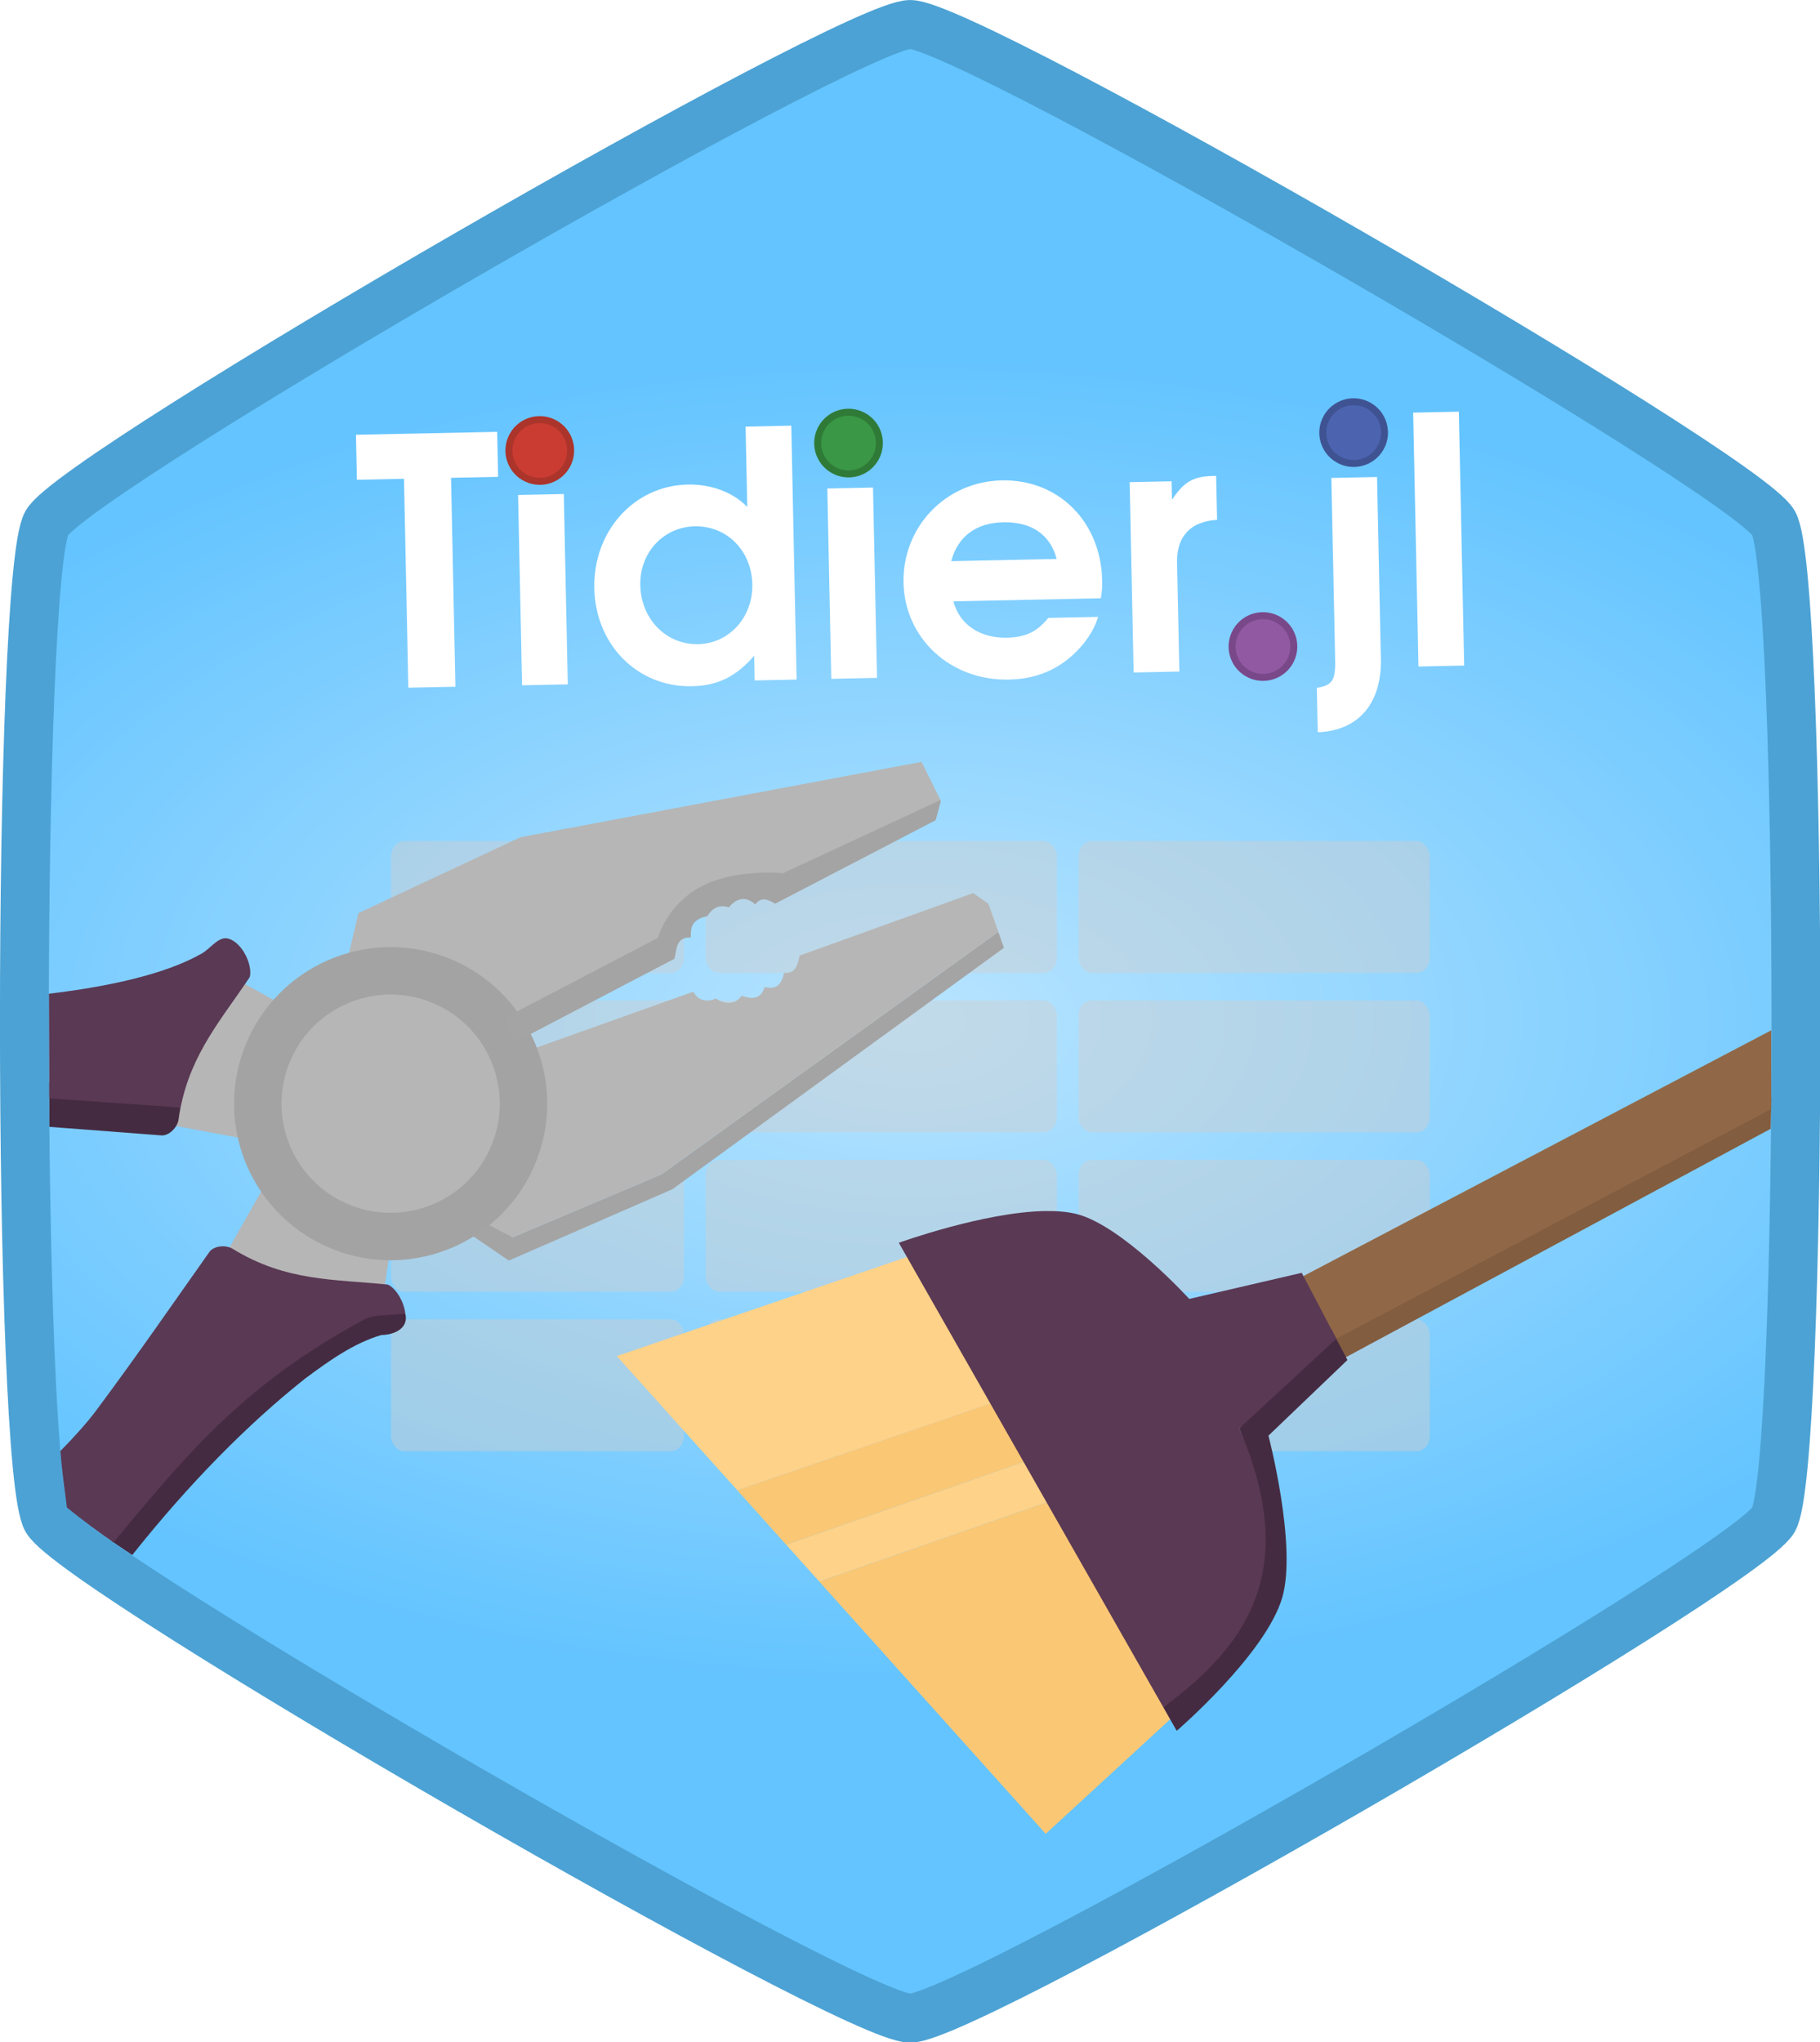 <?xml version="1.0" encoding="UTF-8" standalone="no"?>
<!-- Created with Inkscape (http://www.inkscape.org/) -->

<svg
   width="83.448mm"
   height="93.636mm"
   viewBox="0 0 83.448 93.636"
   version="1.1"
   id="svg5"
   xml:space="preserve"
   inkscape:version="1.2.2 (b0a8486541, 2022-12-01)"
   sodipodi:docname="Tidier_jl_logo.svg"
   xmlns:inkscape="http://www.inkscape.org/namespaces/inkscape"
   xmlns:sodipodi="http://sodipodi.sourceforge.net/DTD/sodipodi-0.dtd"
   xmlns:xlink="http://www.w3.org/1999/xlink"
   xmlns="http://www.w3.org/2000/svg"
   xmlns:svg="http://www.w3.org/2000/svg"><sodipodi:namedview
     id="namedview7"
     pagecolor="#ffffff"
     bordercolor="#000000"
     borderopacity="0.25"
     inkscape:showpageshadow="2"
     inkscape:pageopacity="0.0"
     inkscape:pagecheckerboard="0"
     inkscape:deskcolor="#d1d1d1"
     inkscape:document-units="mm"
     showgrid="false"
     inkscape:zoom="2.7210977"
     inkscape:cx="121.09084"
     inkscape:cy="177.31815"
     inkscape:window-width="1920"
     inkscape:window-height="1026"
     inkscape:window-x="0"
     inkscape:window-y="54"
     inkscape:window-maximized="1"
     inkscape:current-layer="layer1" /><defs
     id="defs2"><rect
       x="31.671"
       y="-63.965"
       width="161.68"
       height="54.831"
       id="rect6832" /><linearGradient
       inkscape:collect="always"
       id="linearGradient5116"><stop
         style="stop-color:#b8e4ff;stop-opacity:1;"
         offset="0"
         id="stop5112" /><stop
         style="stop-color:#64c4ff;stop-opacity:1;"
         offset="1"
         id="stop5114" /></linearGradient><filter
       inkscape:label="Pixellize"
       inkscape:menu="Pixel Tools"
       inkscape:menu-tooltip="Reduce or remove antialiasing around shapes"
       style="color-interpolation-filters:sRGB"
       id="filter9172"
       x="-0.014"
       y="-0.012"
       width="1.028"
       height="1.025"><feColorMatrix
         values="1 0 0 0 0 0 1 0 0 0 0 0 1 0 0 0 0 0 1000 -500 "
         id="feColorMatrix9170" /></filter><filter
       inkscape:label="Melted Rainbow"
       inkscape:menu="Textures"
       inkscape:menu-tooltip="Smooth rainbow colors slightly melted along the edges"
       style="color-interpolation-filters:sRGB"
       id="filter9172-6"
       x="-0.744"
       y="-0.661"
       width="2.488"
       height="2.322"><feColorMatrix
         values="1 0 0 0 0 0 1 0 0 0 0 0 1 0 0 0 0 0 1000 -500 "
         id="feColorMatrix9170-3"
         result="fbSourceGraphic" /><feColorMatrix
         result="fbSourceGraphicAlpha"
         in="fbSourceGraphic"
         values="0 0 0 -1 0 0 0 0 -1 0 0 0 0 -1 0 0 0 0 1 0"
         id="feColorMatrix9503" /><feGaussianBlur
         id="feGaussianBlur9505"
         result="result8"
         stdDeviation="23.421"
         in="fbSourceGraphic" /><feTurbulence
         id="feTurbulence9507"
         baseFrequency="0.015"
         numOctaves="2"
         type="fractalNoise"
         result="result7"
         seed="20" /><feComposite
         in2="result8"
         id="feComposite9509"
         in="fbSourceGraphic"
         operator="in"
         result="result6" /><feComposite
         in2="result7"
         id="feComposite9511"
         in="result6"
         operator="arithmetic"
         result="result2"
         k3="1"
         k1="0"
         k2="0"
         k4="0" /><feComposite
         in2="result6"
         id="feComposite9513"
         operator="in"
         in="result2"
         result="fbSourceGraphic" /><feComposite
         in2="fbSourceGraphic"
         id="feComposite9515"
         in="fbSourceGraphic"
         k2="2.5"
         operator="arithmetic"
         k1="0"
         k3="0"
         k4="0" /></filter><linearGradient
       id="linearGradient1233"><stop
         id="stop1229"
         offset="0"
         style="stop-color:#838383;stop-opacity:1;" /><stop
         id="stop1231"
         offset="1"
         style="stop-color:#fefefe;stop-opacity:1" /></linearGradient><filter
       color-interpolation-filters="sRGB"
       filterUnits="objectBoundingBox"
       height="1.108"
       width="1.084"
       y="-0.045"
       x="-0.042"
       id="Tzcz4vEdmITS7wQ3AsSx9hYNK6Mdtix6"><feGaussianBlur
         id="feGaussianBlur2"
         stdDeviation="4.294"
         in="SourceGraphic" /><feOffset
         id="feOffset4"
         result="pf_100_offsetBlur"
         dy="4"
         dx="0" /><feFlood
         id="feFlood6"
         flood-opacity="0.4"
         flood-color="#000000" /><feComposite
         id="feComposite8"
         result="pf_100_dropShadow"
         operator="in"
         in2="pf_100_offsetBlur" /><feBlend
         id="feBlend10"
         mode="normal"
         in2="pf_100_dropShadow"
         in="SourceGraphic" /></filter><linearGradient
       gradientUnits="userSpaceOnUse"
       gradientTransform="matrix(244.648,0,0,228.338,1.353,283.643)"
       y2="0"
       x2="0.5"
       y1="1"
       x1="0.5"
       id="_lgradient_0-2"><stop
         id="stop15-9"
         style="stop-color:rgb(77,77,77)"
         stop-opacity="1"
         offset="0%" /><stop
         id="stop17-1"
         style="stop-color:rgb(51,51,51)"
         stop-opacity="1"
         offset="100%" /></linearGradient><linearGradient
       gradientUnits="userSpaceOnUse"
       y2="-187.655"
       x2="594.392"
       y1="-187.655"
       x1="242.26"
       id="linearGradient1235"
       xlink:href="#linearGradient902" /><linearGradient
       y2="-385.173"
       x2="507.677"
       y1="263.901"
       x1="418.455"
       gradientUnits="userSpaceOnUse"
       id="linearGradient1237"
       xlink:href="#linearGradient902" /><linearGradient
       gradientUnits="userSpaceOnUse"
       gradientTransform="matrix(244.65,0,0,228.34,5.68,11.95)"
       y2="1"
       x2="0.517"
       y1="0"
       x1="0.517"
       id="linearGradient1366"><stop
         id="stop23-6"
         style="stop-color:rgb(255,255,255)"
         stop-opacity="1"
         offset="0%" /><stop
         id="stop25-1"
         style="stop-color:rgb(255,255,255)"
         stop-opacity="0.098"
         offset="12.5%" /><stop
         id="stop27-0"
         style="stop-color:rgb(0,0,0)"
         stop-opacity="0.098"
         offset="92.5%" /><stop
         id="stop29-6"
         style="stop-color:rgb(0,0,0)"
         stop-opacity="0.498"
         offset="100%" /></linearGradient><filter
       id="filter890"
       style="color-interpolation-filters:sRGB"><feFlood
         id="feFlood880"
         result="flood"
         flood-color="rgb(0,0,0)"
         flood-opacity="0.498" /><feComposite
         id="feComposite882"
         result="composite1"
         operator="in"
         in2="SourceGraphic"
         in="flood" /><feGaussianBlur
         id="feGaussianBlur884"
         result="blur"
         stdDeviation="5.2"
         in="composite1" /><feOffset
         id="feOffset886"
         result="offset"
         dy="3"
         dx="2.8" /><feComposite
         id="feComposite888"
         result="composite2"
         operator="over"
         in2="offset"
         in="SourceGraphic" /></filter><linearGradient
       id="linearGradient902"
       x1="0.181"
       y1="-0.028"
       x2="0.898"
       y2="0.881"
       gradientTransform="matrix(200,0,0,185,28,34)"
       gradientUnits="userSpaceOnUse"><stop
         offset="0%"
         stop-color="#f2f2f2"
         id="stop898" /><stop
         offset="100%"
         stop-color="#f9f9f9"
         id="stop900" /></linearGradient><filter
       id="filter890-3"
       style="color-interpolation-filters:sRGB"><feFlood
         id="feFlood880-6"
         result="flood"
         flood-color="rgb(0,0,0)"
         flood-opacity="0.498" /><feComposite
         id="feComposite882-7"
         result="composite1"
         operator="in"
         in2="SourceGraphic"
         in="flood" /><feGaussianBlur
         id="feGaussianBlur884-5"
         result="blur"
         stdDeviation="5.2"
         in="composite1" /><feOffset
         id="feOffset886-3"
         result="offset"
         dy="3"
         dx="2.8" /><feComposite
         id="feComposite888-5"
         result="composite2"
         operator="over"
         in2="offset"
         in="SourceGraphic" /></filter><linearGradient
       id="_lgradient_0-3"
       x1="0.5"
       y1="1"
       x2="0.5"
       y2="0"
       gradientTransform="matrix(244.648,0,0,228.338,5.68,11.95)"
       gradientUnits="userSpaceOnUse"><stop
         offset="0%"
         stop-opacity="1"
         style="stop-color:rgb(77,77,77)"
         id="stop15-6" /><stop
         offset="100%"
         stop-opacity="1"
         style="stop-color:rgb(51,51,51)"
         id="stop17-7" /></linearGradient><radialGradient
       inkscape:collect="always"
       xlink:href="#linearGradient5116"
       id="radialGradient5120-2"
       cx="39.333"
       cy="46.897"
       fx="39.333"
       fy="46.897"
       r="37.779"
       gradientTransform="matrix(1.34,0,0,0.748,-13.368,11.806)"
       gradientUnits="userSpaceOnUse" /><filter
       inkscape:label="Pixellize"
       inkscape:menu="Pixel Tools"
       inkscape:menu-tooltip="Reduce or remove antialiasing around shapes"
       style="color-interpolation-filters:sRGB"
       id="filter9172-9"
       x="-0.014"
       y="-0.012"
       width="1.028"
       height="1.025"><feColorMatrix
         values="1 0 0 0 0 0 1 0 0 0 0 0 1 0 0 0 0 0 1000 -500 "
         id="feColorMatrix9170-7" /></filter><rect
       x="31.671"
       y="-63.965"
       width="161.68"
       height="54.831"
       id="rect6832-3" /><filter
       inkscape:label="Pixellize"
       inkscape:menu="Pixel Tools"
       inkscape:menu-tooltip="Reduce or remove antialiasing around shapes"
       style="color-interpolation-filters:sRGB"
       id="filter9172-5"
       x="-0.014"
       y="-0.012"
       width="1.028"
       height="1.025"><feColorMatrix
         values="1 0 0 0 0 0 1 0 0 0 0 0 1 0 0 0 0 0 1000 -500 "
         id="feColorMatrix9170-4" /></filter><rect
       x="31.671"
       y="-63.965"
       width="161.68"
       height="54.831"
       id="rect6832-7" /><filter
       inkscape:label="Pixellize"
       inkscape:menu="Pixel Tools"
       inkscape:menu-tooltip="Reduce or remove antialiasing around shapes"
       style="color-interpolation-filters:sRGB"
       id="filter9172-9-5"
       x="-0.013"
       y="-0.013"
       width="1.025"
       height="1.025"><feColorMatrix
         values="1 0 0 0 0 0 1 0 0 0 0 0 1 0 0 0 0 0 1000 -500 "
         id="feColorMatrix9170-7-9" /></filter><rect
       x="31.671"
       y="-63.965"
       width="161.68"
       height="54.831"
       id="rect6832-3-4" /></defs><g
     inkscape:label="Layer 1"
     inkscape:groupmode="layer"
     id="layer1"
     transform="translate(-2.752,-131.619)"><g
       style="isolation:isolate;fill:url(#linearGradient1235);fill-opacity:1"
       transform="matrix(0.079,0,0,0.079,20.453,116.194)"
       id="g1227" /><path
       sodipodi:type="star"
       style="fill:url(#radialGradient5120-2);fill-opacity:1;stroke:#4ca2d4;stroke-width:2.084;stroke-linecap:round;stroke-linejoin:bevel;stroke-dasharray:none;stroke-opacity:1;paint-order:markers fill stroke;filter:url(#filter9172-9);stop-color:#000000"
       id="path234-3-6"
       inkscape:flatsided="true"
       sodipodi:sides="6"
       sodipodi:cx="39.333382"
       sodipodi:cy="46.897167"
       sodipodi:r1="42.519161"
       sodipodi:r2="36.822674"
       sodipodi:arg1="0.52359878"
       sodipodi:arg2="1.0471976"
       inkscape:rounded="0.06"
       inkscape:randomized="0"
       d="m 76.156,68.157 c -1.276,2.209 -34.272,21.26 -36.823,21.26 -2.551,0 -35.547,-19.05 -36.823,-21.26 -1.276,-2.209 -1.276,-40.31 2e-7,-42.519 1.276,-2.209 34.272,-21.26 36.823,-21.26 2.551,0 35.547,19.05 36.823,21.26 1.276,2.209 1.276,40.31 -1e-6,42.519 z"
       transform="matrix(1.075,0,0,1.075,2.201,128.034)" /><g
       id="g58362-9"
       transform="matrix(0.698,0,0,0.8,16.919,106.864)"
       style="opacity:0.453;mix-blend-mode:screen"><rect
         y="88.286"
         x="5.393"
         height="7.556"
         width="19.231"
         id="rect884-3-8"
         style="isolation:isolate;fill:#cecece;fill-opacity:1;stroke:none;stroke-width:0;stroke-linecap:round;stroke-miterlimit:4;stroke-dasharray:none"
         ry="0.853" /><rect
         y="97.424"
         x="5.393"
         height="7.556"
         width="19.231"
         id="rect884-3-6-4"
         style="isolation:isolate;fill:#cecece;fill-opacity:1;stroke:none;stroke-width:0;stroke-linecap:round;stroke-miterlimit:4;stroke-dasharray:none"
         ry="0.853" /><rect
         y="106.562"
         x="5.393"
         height="7.556"
         width="19.231"
         id="rect884-3-6-7-8"
         style="isolation:isolate;fill:#cecece;fill-opacity:1;stroke:none;stroke-width:0;stroke-linecap:round;stroke-miterlimit:4;stroke-dasharray:none"
         ry="0.853" /><rect
         y="88.286"
         x="26.059"
         height="7.556"
         width="23.063"
         id="rect884-3-5-1"
         style="isolation:isolate;fill:#cecece;fill-opacity:1;stroke:none;stroke-width:0;stroke-linecap:round;stroke-miterlimit:4;stroke-dasharray:none"
         ry="0.853" /><rect
         y="97.424"
         x="26.059"
         height="7.556"
         width="23.063"
         id="rect884-3-6-3-0"
         style="isolation:isolate;fill:#cecece;fill-opacity:1;stroke:none;stroke-width:0;stroke-linecap:round;stroke-miterlimit:4;stroke-dasharray:none"
         ry="0.853" /><rect
         y="106.562"
         x="26.059"
         height="7.556"
         width="23.063"
         id="rect884-3-6-7-5-3"
         style="isolation:isolate;fill:#cecece;fill-opacity:1;stroke:none;stroke-width:0;stroke-linecap:round;stroke-miterlimit:4;stroke-dasharray:none"
         ry="0.853" /><rect
         y="88.286"
         x="50.557"
         height="7.556"
         width="23.063"
         id="rect884-3-5-5-0"
         style="isolation:isolate;fill:#cecece;fill-opacity:1;stroke:none;stroke-width:0;stroke-linecap:round;stroke-miterlimit:4;stroke-dasharray:none"
         ry="0.853" /><rect
         y="79.148"
         x="5.393"
         height="7.556"
         width="19.231"
         id="rect884-3-56-4"
         style="opacity:1;isolation:isolate;mix-blend-mode:screen;fill:#cecece;fill-opacity:1;stroke:none;stroke-width:0;stroke-linecap:round;stroke-miterlimit:4;stroke-dasharray:none"
         ry="0.853" /><rect
         y="79.148"
         x="26.059"
         height="7.556"
         width="23.063"
         id="rect884-3-5-11-4"
         style="opacity:1;isolation:isolate;mix-blend-mode:screen;fill:#cecece;fill-opacity:1;stroke:none;stroke-width:0;stroke-linecap:round;stroke-miterlimit:4;stroke-dasharray:none"
         ry="0.853" /><rect
         y="79.148"
         x="50.557"
         height="7.556"
         width="23.063"
         id="rect884-3-5-5-5-4"
         style="opacity:1;isolation:isolate;mix-blend-mode:screen;fill:#cecece;fill-opacity:1;stroke:none;stroke-width:0;stroke-linecap:round;stroke-miterlimit:4;stroke-dasharray:none"
         ry="0.853" /><rect
         y="97.424"
         x="50.557"
         height="7.556"
         width="23.063"
         id="rect884-3-6-3-5-4"
         style="isolation:isolate;fill:#cecece;fill-opacity:1;stroke:none;stroke-width:0;stroke-linecap:round;stroke-miterlimit:4;stroke-dasharray:none"
         ry="0.853" /><rect
         y="106.562"
         x="50.557"
         height="7.556"
         width="23.063"
         id="rect884-3-6-7-5-4-7"
         style="isolation:isolate;fill:#cecece;fill-opacity:1;stroke:none;stroke-width:0;stroke-linecap:round;stroke-miterlimit:4;stroke-dasharray:none"
         ry="0.853" /></g><g
       id="g53041-0"
       transform="matrix(0.893,0,0,0.893,17.123,141.461)"><path
         id="path2647-3"
         style="fill:#fac775;fill-opacity:1;stroke:none;stroke-width:0.859;stroke-linecap:round;stroke-linejoin:bevel;stroke-opacity:0.419;paint-order:markers fill stroke;stop-color:#000000"
         d="m 38.329,65.878 -12.358,4.306 11.628,12.953 6.774,-6.234 z"
         sodipodi:nodetypes="ccccc" /><path
         id="path4149-6"
         style="fill:#fed289;fill-opacity:1;stroke:none;stroke-width:0.859;stroke-linecap:round;stroke-linejoin:bevel;stroke-opacity:0.419;paint-order:markers fill stroke;stop-color:#000000"
         d="m 37.207,63.783 -12.936,4.507 1.7,1.893 12.358,-4.306 z" /><path
         id="path4152-1"
         style="fill:#fac775;fill-opacity:1;stroke:none;stroke-width:0.859;stroke-linecap:round;stroke-linejoin:bevel;stroke-opacity:0.419;paint-order:markers fill stroke;stop-color:#000000"
         d="m 35.583,60.753 -13.82,4.743 2.508,2.794 12.936,-4.507 z" /><path
         id="path4068-0"
         style="fill:#fed289;fill-opacity:1;stroke:none;stroke-width:0.859;stroke-linecap:round;stroke-linejoin:bevel;stroke-opacity:0.419;paint-order:markers fill stroke;stop-color:#000000"
         d="m 31.516,53.165 -15.939,5.442 6.186,6.89 13.82,-4.743 z" /><path
         id="path2651-6"
         style="fill:#825d40;fill-opacity:1;stroke:none;stroke-width:0.859;stroke-linecap:round;stroke-linejoin:bevel;stroke-opacity:0.419;paint-order:markers fill stroke;stop-color:#000000"
         d="M 74.858,45.324 50.666,57.028 51.727,59.355 74.821,46.938 Z"
         sodipodi:nodetypes="ccccc" /><path
         id="path53031-3"
         style="fill:#916847;fill-opacity:1;stroke:none;stroke-width:0.859;stroke-linecap:round;stroke-linejoin:bevel;stroke-opacity:0.419;paint-order:markers fill stroke;stop-color:#000000"
         d="M 74.85,41.88 50.65,54.593 51.577,58.212 74.852,45.917 Z"
         sodipodi:nodetypes="ccccc" /><path
         id="path2649-2"
         style="fill:#452b41;fill-opacity:1;stroke:none;stroke-width:0.859;stroke-linecap:round;stroke-linejoin:bevel;stroke-opacity:0.419;paint-order:markers fill stroke;stop-color:#000000"
         d="m 52.262,57.229 -4.725,5.089 c 1.923,4.498 -1.307,12.192 -3.901,14.32 l 0.689,1.211 c 0,0 4.581,-3.943 5.421,-6.854 0.767,-2.658 -0.711,-8.303 -0.711,-8.303 l 4.056,-3.883 z"
         sodipodi:nodetypes="ccccsccc" /><path
         id="path1731"
         style="fill:#5a3954;fill-opacity:1;stroke:none;stroke-width:0.859;stroke-linecap:round;stroke-linejoin:bevel;stroke-opacity:0.419;paint-order:markers fill stroke;stop-color:#000000"
         d="m 37.57,51.16 c -3.156,0.051 -7.514,1.63 -7.514,1.63 L 43.635,76.638 c 0.056,-0.042 0.114,-0.083 0.17,-0.125 0.075,-0.056 0.148,-0.112 0.221,-0.168 0.073,-0.056 0.146,-0.113 0.218,-0.169 0.072,-0.056 0.144,-0.113 0.214,-0.169 0.071,-0.057 0.141,-0.114 0.21,-0.171 0.069,-0.057 0.138,-0.115 0.206,-0.173 0.068,-0.058 0.136,-0.115 0.203,-0.173 0.067,-0.058 0.132,-0.116 0.197,-0.175 0.065,-0.059 0.13,-0.118 0.194,-0.177 0.064,-0.059 0.127,-0.118 0.189,-0.177 0.062,-0.059 0.124,-0.12 0.184,-0.18 0.061,-0.06 0.12,-0.12 0.18,-0.18 0.059,-0.061 0.117,-0.122 0.175,-0.183 0.058,-0.061 0.115,-0.123 0.171,-0.184 0.056,-0.062 0.111,-0.124 0.166,-0.186 0.054,-0.062 0.108,-0.125 0.161,-0.188 0.053,-0.063 0.105,-0.126 0.156,-0.19 0.051,-0.064 0.101,-0.128 0.151,-0.192 0.049,-0.064 0.098,-0.129 0.146,-0.194 0.048,-0.065 0.094,-0.13 0.14,-0.196 0.046,-0.066 0.091,-0.132 0.135,-0.199 0.044,-0.067 0.088,-0.134 0.13,-0.201 0.042,-0.067 0.084,-0.135 0.125,-0.203 0.04,-0.068 0.08,-0.136 0.118,-0.205 0.039,-0.069 0.077,-0.138 0.114,-0.208 0.037,-0.07 0.072,-0.141 0.107,-0.211 0.035,-0.071 0.069,-0.142 0.102,-0.214 0.033,-0.072 0.064,-0.143 0.095,-0.216 0.031,-0.072 0.061,-0.145 0.09,-0.218 0.029,-0.073 0.057,-0.148 0.084,-0.222 0.027,-0.074 0.052,-0.149 0.077,-0.225 0.025,-0.075 0.049,-0.151 0.072,-0.228 0.023,-0.076 0.044,-0.153 0.065,-0.23 0.021,-0.077 0.041,-0.156 0.059,-0.234 0.018,-0.078 0.036,-0.158 0.052,-0.237 0.016,-0.08 0.032,-0.16 0.046,-0.24 0.014,-0.081 0.028,-0.162 0.039,-0.244 0.012,-0.082 0.023,-0.164 0.032,-0.247 0.01,-0.083 0.018,-0.167 0.025,-0.251 0.007,-0.084 0.014,-0.169 0.019,-0.255 0.005,-0.085 0.009,-0.171 0.012,-0.258 0.003,-0.087 0.004,-0.174 0.005,-0.262 4.08e-4,-0.088 -3.91e-4,-0.176 -0.002,-0.265 -0.002,-0.089 -0.005,-0.179 -0.009,-0.27 -0.004,-0.09 -0.01,-0.181 -0.017,-0.273 -0.007,-0.092 -0.015,-0.184 -0.024,-0.277 -0.009,-0.093 -0.02,-0.187 -0.032,-0.281 -0.012,-0.094 -0.025,-0.19 -0.039,-0.285 -0.014,-0.096 -0.03,-0.192 -0.046,-0.289 -0.017,-0.097 -0.035,-0.195 -0.054,-0.293 -0.019,-0.099 -0.04,-0.198 -0.062,-0.298 -0.022,-0.1 -0.046,-0.2 -0.07,-0.302 -0.025,-0.101 -0.05,-0.204 -0.077,-0.307 -0.027,-0.103 -0.056,-0.207 -0.086,-0.311 -0.03,-0.105 -0.062,-0.21 -0.095,-0.316 -0.033,-0.106 -0.066,-0.213 -0.102,-0.321 -0.035,-0.108 -0.072,-0.216 -0.11,-0.325 -0.038,-0.109 -0.078,-0.219 -0.119,-0.33 -0.041,-0.111 -0.083,-0.223 -0.127,-0.335 -0.044,-0.112 -0.089,-0.226 -0.136,-0.34 -0.047,-0.114 -0.095,-0.229 -0.144,-0.345 l 4.98,-4.602 -1.775,-3.383 -5.775,1.341 c 0,0 -3.452,-3.785 -5.801,-4.364 -0.467,-0.115 -1.01,-0.158 -1.595,-0.149 z" /></g><g
       id="g53463-0"
       transform="matrix(1.14,0.658,-0.658,1.14,30.087,113.31)"><g
         aria-label="Tidier.jl"
         transform="matrix(0.512,-0.31,0.31,0.512,-14.603,85.602)"
         id="text6830-6"
         style="font-weight:600;font-size:20px;font-family:'URW Gothic';-inkscape-font-specification:'URW Gothic, Semi-Bold';text-align:center;white-space:pre;fill:#ffffff;stroke-width:1.844;stroke-linecap:round;stroke-linejoin:bevel;stroke-opacity:0.419;paint-order:markers fill stroke"><path
           d="m 82.691,-46.685 h 2.74 v -12.16 h 2.74 v -2.62 h -8.22 v 2.62 h 2.74 z"
           id="path492" /><path
           d="m 89.311,-46.685 h 2.66 v -11.08 h -2.66 z m 0,-12.28 h 2.66 v -2.5 h -2.66 z"
           id="path494" /><path
           d="m 105.291,-61.465 h -2.66 v 4.68 c -0.78,-0.86 -2.06,-1.38 -3.44,-1.38 -3.12,0 -5.56,2.6 -5.56,5.92 0,3.3 2.4,5.82 5.56,5.82 1.5,0 2.58,-0.5 3.66,-1.7 v 1.44 h 2.44 z m -5.74,5.74 c 1.86,0 3.28,1.48 3.28,3.44 0,1.92 -1.42,3.42 -3.22,3.42 -1.86,0 -3.3,-1.52 -3.3,-3.5 0,-1.9 1.42,-3.36 3.24,-3.36 z"
           id="path496" /><path
           d="m 107.311,-46.685 h 2.66 v -11.08 h -2.66 z m 0,-12.28 h 2.66 v -2.5 h -2.66 z"
           id="path498" /><path
           d="m 123.091,-51.045 c 0.08,-0.4 0.1,-0.64 0.1,-1.04 0,-3.42 -2.42,-5.94 -5.72,-5.94 -3.26,0 -5.84,2.58 -5.84,5.84 0,3.24 2.62,5.76 6,5.76 1.82,0 3.24,-0.66 4.4,-2 0.42,-0.52 0.7,-0.98 0.88,-1.54 h -2.9 c -0.68,0.8 -1.34,1.1 -2.44,1.1 -1.58,0 -2.74,-0.84 -3.06,-2.18 z m -8.66,-2.34 c 0.42,-1.44 1.5,-2.2 3.08,-2.2 1.64,0 2.72,0.78 3.06,2.2 z"
           id="path500" /><path
           d="m 124.911,-46.685 h 2.66 v -6.16 c -0.06,-1.64 0.78,-2.56 2.38,-2.62 v -2.56 h -0.2 c -1.14,0 -1.7,0.32 -2.4,1.34 v -1.08 h -2.44 z"
           id="path502" /><path
           d="m 131.051,-46.685 h 2.66 v -2.56 h -2.66 z"
           id="path504" /><path
           d="m 136.651,-57.765 v 10.28 c 0.02,1.5 -0.12,1.76 -1.1,1.92 v 2.58 c 2.44,-0.04 3.84,-1.68 3.76,-4.44 v -10.34 z m 0,-1.2 h 2.66 v -2.5 h -2.66 z"
           id="path506" /><path
           d="m 141.491,-46.685 h 2.66 v -14.78 h -2.66 z"
           id="path508" /></g><circle
         style="fill:#ca3c32;fill-opacity:1;stroke:#ab342b;stroke-width:0.243;stroke-linecap:round;stroke-linejoin:bevel;stroke-dasharray:none;stroke-opacity:1;paint-order:markers fill stroke;stop-color:#000000"
         id="path7164-1"
         cx="13.097"
         cy="26.62"
         r="1.075" /><circle
         style="fill:#399746;fill-opacity:1;stroke:#2f7a37;stroke-width:0.243;stroke-linecap:round;stroke-linejoin:bevel;stroke-dasharray:none;stroke-opacity:1;paint-order:markers fill stroke;stop-color:#000000"
         id="path7164-45-5"
         cx="22.282"
         cy="21.02"
         r="1.075" /><circle
         style="fill:#4c64b0;fill-opacity:1;stroke:#3f5392;stroke-width:0.243;stroke-linecap:round;stroke-linejoin:bevel;stroke-dasharray:none;stroke-opacity:1;paint-order:markers fill stroke;stop-color:#000000"
         id="path7164-3-5"
         cx="37.339"
         cy="11.909"
         r="1.075" /><circle
         style="fill:#9259a3;fill-opacity:1;stroke:#794889;stroke-width:0.243;stroke-linecap:round;stroke-linejoin:bevel;stroke-dasharray:none;stroke-opacity:1;paint-order:markers fill stroke;stop-color:#000000"
         id="path7164-0-4"
         cx="38.328"
         cy="19.942"
         r="1.075" /></g><path
       id="path456-3-5"
       style="fill:#a4a4a4;fill-opacity:1;stroke:none;stroke-width:1.119;stroke-linecap:round;stroke-linejoin:bevel;paint-order:markers fill stroke;stop-color:#000000"
       d="m 48.525,174.345 -15.444,11.122 -6.826,2.888 -1.299,-1.173 -0.918,0.842 2.043,1.394 7.497,-3.269 15.204,-11.071 z"
       sodipodi:nodetypes="ccccccccc" /><path
       id="path1166"
       style="fill:#b6b6b6;fill-opacity:1;stroke:none;stroke-width:1.119;stroke-linecap:round;stroke-linejoin:bevel;paint-order:markers fill stroke;stop-color:#000000"
       d="m 45.004,166.551 -18.387,3.456 -7.434,3.481 -1.27,5.431 -4.938,-2.741 -3.005,0.829 0.423,6.163 5.507,1.023 -2.829,4.977 2.93,5.659 4.202,-3.017 0.887,-5.804 2.949,2.012 0.867,-0.367 1.349,0.698 6.826,-2.888 15.444,-11.122 -0.454,-1.285 -0.699,-0.487 -7.96,2.867 c -0.112,0.615 -0.289,0.824 -0.712,0.788 -0.097,0.465 -0.298,0.801 -0.889,0.648 -0.166,0.545 -0.546,0.585 -1.053,0.401 -0.273,0.381 -0.674,0.441 -1.189,0.131 -0.42,0.196 -0.839,0.069 -1.029,-0.314 l -8.016,2.858 -0.279,-0.504 7.427,-3.887 c 0.119,-0.428 0.052,-0.997 0.754,-0.98 -0.013,-0.42 0.015,-0.825 0.747,-0.97 0.269,-0.418 0.577,-0.536 0.999,-0.412 0.409,-0.487 0.824,-0.473 1.214,-0.132 0.241,-0.354 0.565,-0.238 0.906,-0.031 l 7.358,-3.83 0.236,-0.873 z"
       sodipodi:nodetypes="cccccccccccccccccccccccccccccccccccc" /><circle
       style="fill:#a3a3a3;fill-opacity:1;stroke:none;stroke-width:1.503;stroke-linecap:round;stroke-linejoin:bevel;paint-order:markers fill stroke;stop-color:#000000"
       id="path1214-6-6"
       cx="162.417"
       cy="-85.167"
       r="7.178"
       transform="rotate(111.202)" /><circle
       style="fill:#b6b6b6;fill-opacity:1;stroke:none;stroke-width:1.048;stroke-linecap:round;stroke-linejoin:bevel;paint-order:markers fill stroke;stop-color:#000000"
       id="path1214-6-7-9"
       cx="162.417"
       cy="-85.167"
       r="5.004"
       transform="rotate(111.202)" /><path
       id="path3981-3"
       style="fill:#452b41;fill-opacity:1;stroke:none;stroke-width:2.484;stroke-linecap:round;stroke-linejoin:bevel;paint-order:markers fill stroke;stop-color:#000000"
       d="m 11.032,182.4 -6.02,-1.141 0.004,2.028 c 1.75,0.126 3.45,0.266 5.132,0.392 0.357,0.027 0.741,-0.372 0.79,-0.727 0.026,-0.189 0.057,-0.373 0.093,-0.552 z"
       sodipodi:nodetypes="ccccsc" /><path
       id="path2274"
       style="fill:#5a3954;fill-opacity:1;stroke:none;stroke-width:2.484;stroke-linecap:round;stroke-linejoin:bevel;paint-order:markers fill stroke;stop-color:#000000"
       d="m 13.099,174.638 c -0.39,-4.3e-4 -0.744,0.498 -1.071,0.687 -1.707,0.985 -4.399,1.544 -7.031,1.857 l 0.015,4.799 6.02,0.42 c 0.502,-2.518 1.898,-4.069 3.173,-5.983 0.138,-0.544 -0.337,-1.58 -0.984,-1.762 -0.041,-0.012 -0.082,-0.017 -0.122,-0.017 z" /><path
       id="path3986-7"
       style="fill:#452b41;fill-opacity:1;stroke:none;stroke-width:2.484;stroke-linecap:round;stroke-linejoin:bevel;paint-order:markers fill stroke;stop-color:#000000"
       d="M 21.335,191.851 C 16.995,190.385 9.699,199.111 7.852,202.27 l 0.964,0.649 c 2.612,-3.284 5.304,-6.012 7.939,-8.1 1.072,-0.794 2.192,-1.604 3.484,-1.988 0.56,-0.002 1.268,-0.29 1.097,-0.981 z"
       sodipodi:nodetypes="ccccssc" /><path
       id="path2131"
       style="fill:#5a3954;fill-opacity:1;stroke:none;stroke-width:2.484;stroke-linecap:round;stroke-linejoin:bevel;paint-order:markers fill stroke;stop-color:#000000"
       d="m 12.962,188.764 c -0.242,0.001 -0.487,0.087 -0.61,0.26 -1.663,2.353 -3.344,4.792 -5.199,7.28 -0.412,0.553 -1.009,1.215 -1.633,1.847 0.064,0.856 0.187,1.724 0.3,2.589 0.702,0.581 1.417,1.102 2.137,1.601 0.289,-0.35 0.582,-0.704 0.862,-1.04 0.217,-0.26 0.431,-0.516 0.645,-0.768 0.214,-0.252 0.426,-0.501 0.638,-0.745 0.106,-0.122 0.212,-0.244 0.318,-0.365 0.106,-0.121 0.212,-0.24 0.319,-0.359 0.106,-0.119 0.213,-0.237 0.32,-0.355 0.107,-0.117 0.214,-0.233 0.322,-0.349 0.108,-0.116 0.217,-0.231 0.326,-0.345 0.109,-0.114 0.218,-0.228 0.329,-0.341 0.11,-0.113 0.222,-0.224 0.334,-0.336 0.112,-0.111 0.225,-0.222 0.339,-0.332 0.114,-0.11 0.228,-0.219 0.344,-0.328 0.116,-0.109 0.233,-0.216 0.351,-0.324 0.118,-0.107 0.238,-0.215 0.359,-0.321 0.121,-0.106 0.244,-0.212 0.367,-0.317 0.124,-0.105 0.249,-0.21 0.376,-0.314 0.127,-0.104 0.255,-0.208 0.386,-0.311 0.13,-0.103 0.263,-0.205 0.397,-0.308 0.134,-0.102 0.27,-0.204 0.408,-0.305 0.138,-0.101 0.278,-0.203 0.42,-0.303 0.142,-0.101 0.286,-0.201 0.433,-0.301 0.147,-0.1 0.296,-0.199 0.447,-0.298 0.151,-0.099 0.305,-0.198 0.461,-0.296 0.156,-0.098 0.315,-0.196 0.476,-0.294 0.161,-0.098 0.325,-0.196 0.492,-0.293 0.167,-0.097 0.337,-0.194 0.51,-0.291 0.173,-0.097 0.348,-0.193 0.526,-0.29 0.018,-0.01 0.036,-0.019 0.055,-0.028 0.019,-0.009 0.038,-0.018 0.058,-0.025 0.04,-0.016 0.082,-0.029 0.126,-0.042 0.044,-0.012 0.089,-0.024 0.136,-0.033 0.047,-0.01 0.095,-0.017 0.144,-0.025 0.049,-0.007 0.1,-0.013 0.152,-0.019 0.052,-0.005 0.104,-0.01 0.158,-0.014 0.106,-0.009 0.215,-0.015 0.325,-0.02 0.11,-0.005 0.22,-0.011 0.329,-0.018 0.054,-0.003 0.108,-0.009 0.162,-0.013 0.053,-0.004 0.106,-0.01 0.158,-0.016 0.024,-0.003 0.046,-0.006 0.07,-0.01 -0.059,-0.551 -0.425,-1.154 -0.799,-1.33 -2.451,-0.252 -4.669,-0.132 -7.12,-1.642 -0.124,-0.076 -0.289,-0.115 -0.455,-0.114 z" /><path
       id="path5975-6"
       style="fill:#a4a4a4;fill-opacity:1;stroke:none;stroke-width:1.119;stroke-linecap:round;stroke-linejoin:bevel;paint-order:markers fill stroke;stop-color:#000000"
       d="m 45.866,168.305 -7.209,3.35 c 0,0 -0.138,-0.014 -0.37,-0.022 -0.116,-0.004 -0.255,-0.007 -0.412,-0.004 -0.157,0.001 -0.333,0.007 -0.52,0.02 -0.187,0.012 -0.387,0.032 -0.593,0.06 -0.206,0.028 -0.42,0.065 -0.634,0.115 -0.107,0.025 -0.215,0.052 -0.322,0.083 -0.107,0.031 -0.214,0.065 -0.32,0.103 -0.106,0.038 -0.21,0.079 -0.312,0.125 -0.103,0.045 -0.204,0.094 -0.303,0.148 -0.098,0.053 -0.192,0.109 -0.281,0.167 -0.089,0.058 -0.174,0.117 -0.255,0.178 -0.08,0.061 -0.157,0.124 -0.229,0.187 -0.072,0.064 -0.14,0.128 -0.204,0.193 -0.128,0.13 -0.241,0.261 -0.34,0.389 -0.099,0.129 -0.184,0.254 -0.256,0.374 -0.073,0.119 -0.133,0.232 -0.182,0.334 -0.05,0.102 -0.088,0.193 -0.118,0.269 -0.06,0.152 -0.083,0.245 -0.083,0.245 l -7.043,3.677 0.541,1.081 7.251,-3.796 c 0.119,-0.428 0.052,-0.997 0.754,-0.979 -0.013,-0.42 0.015,-0.825 0.747,-0.97 0.269,-0.418 0.577,-0.537 1,-0.413 0.409,-0.487 0.824,-0.473 1.214,-0.132 0.241,-0.354 0.565,-0.238 0.906,-0.031 l 7.358,-3.829 0.237,-0.873 z" /><g
       transform="matrix(0.304,0,0,0.283,-73.909,-20.3)"
       id="g927-0"
       style="isolation:isolate" /></g></svg>

